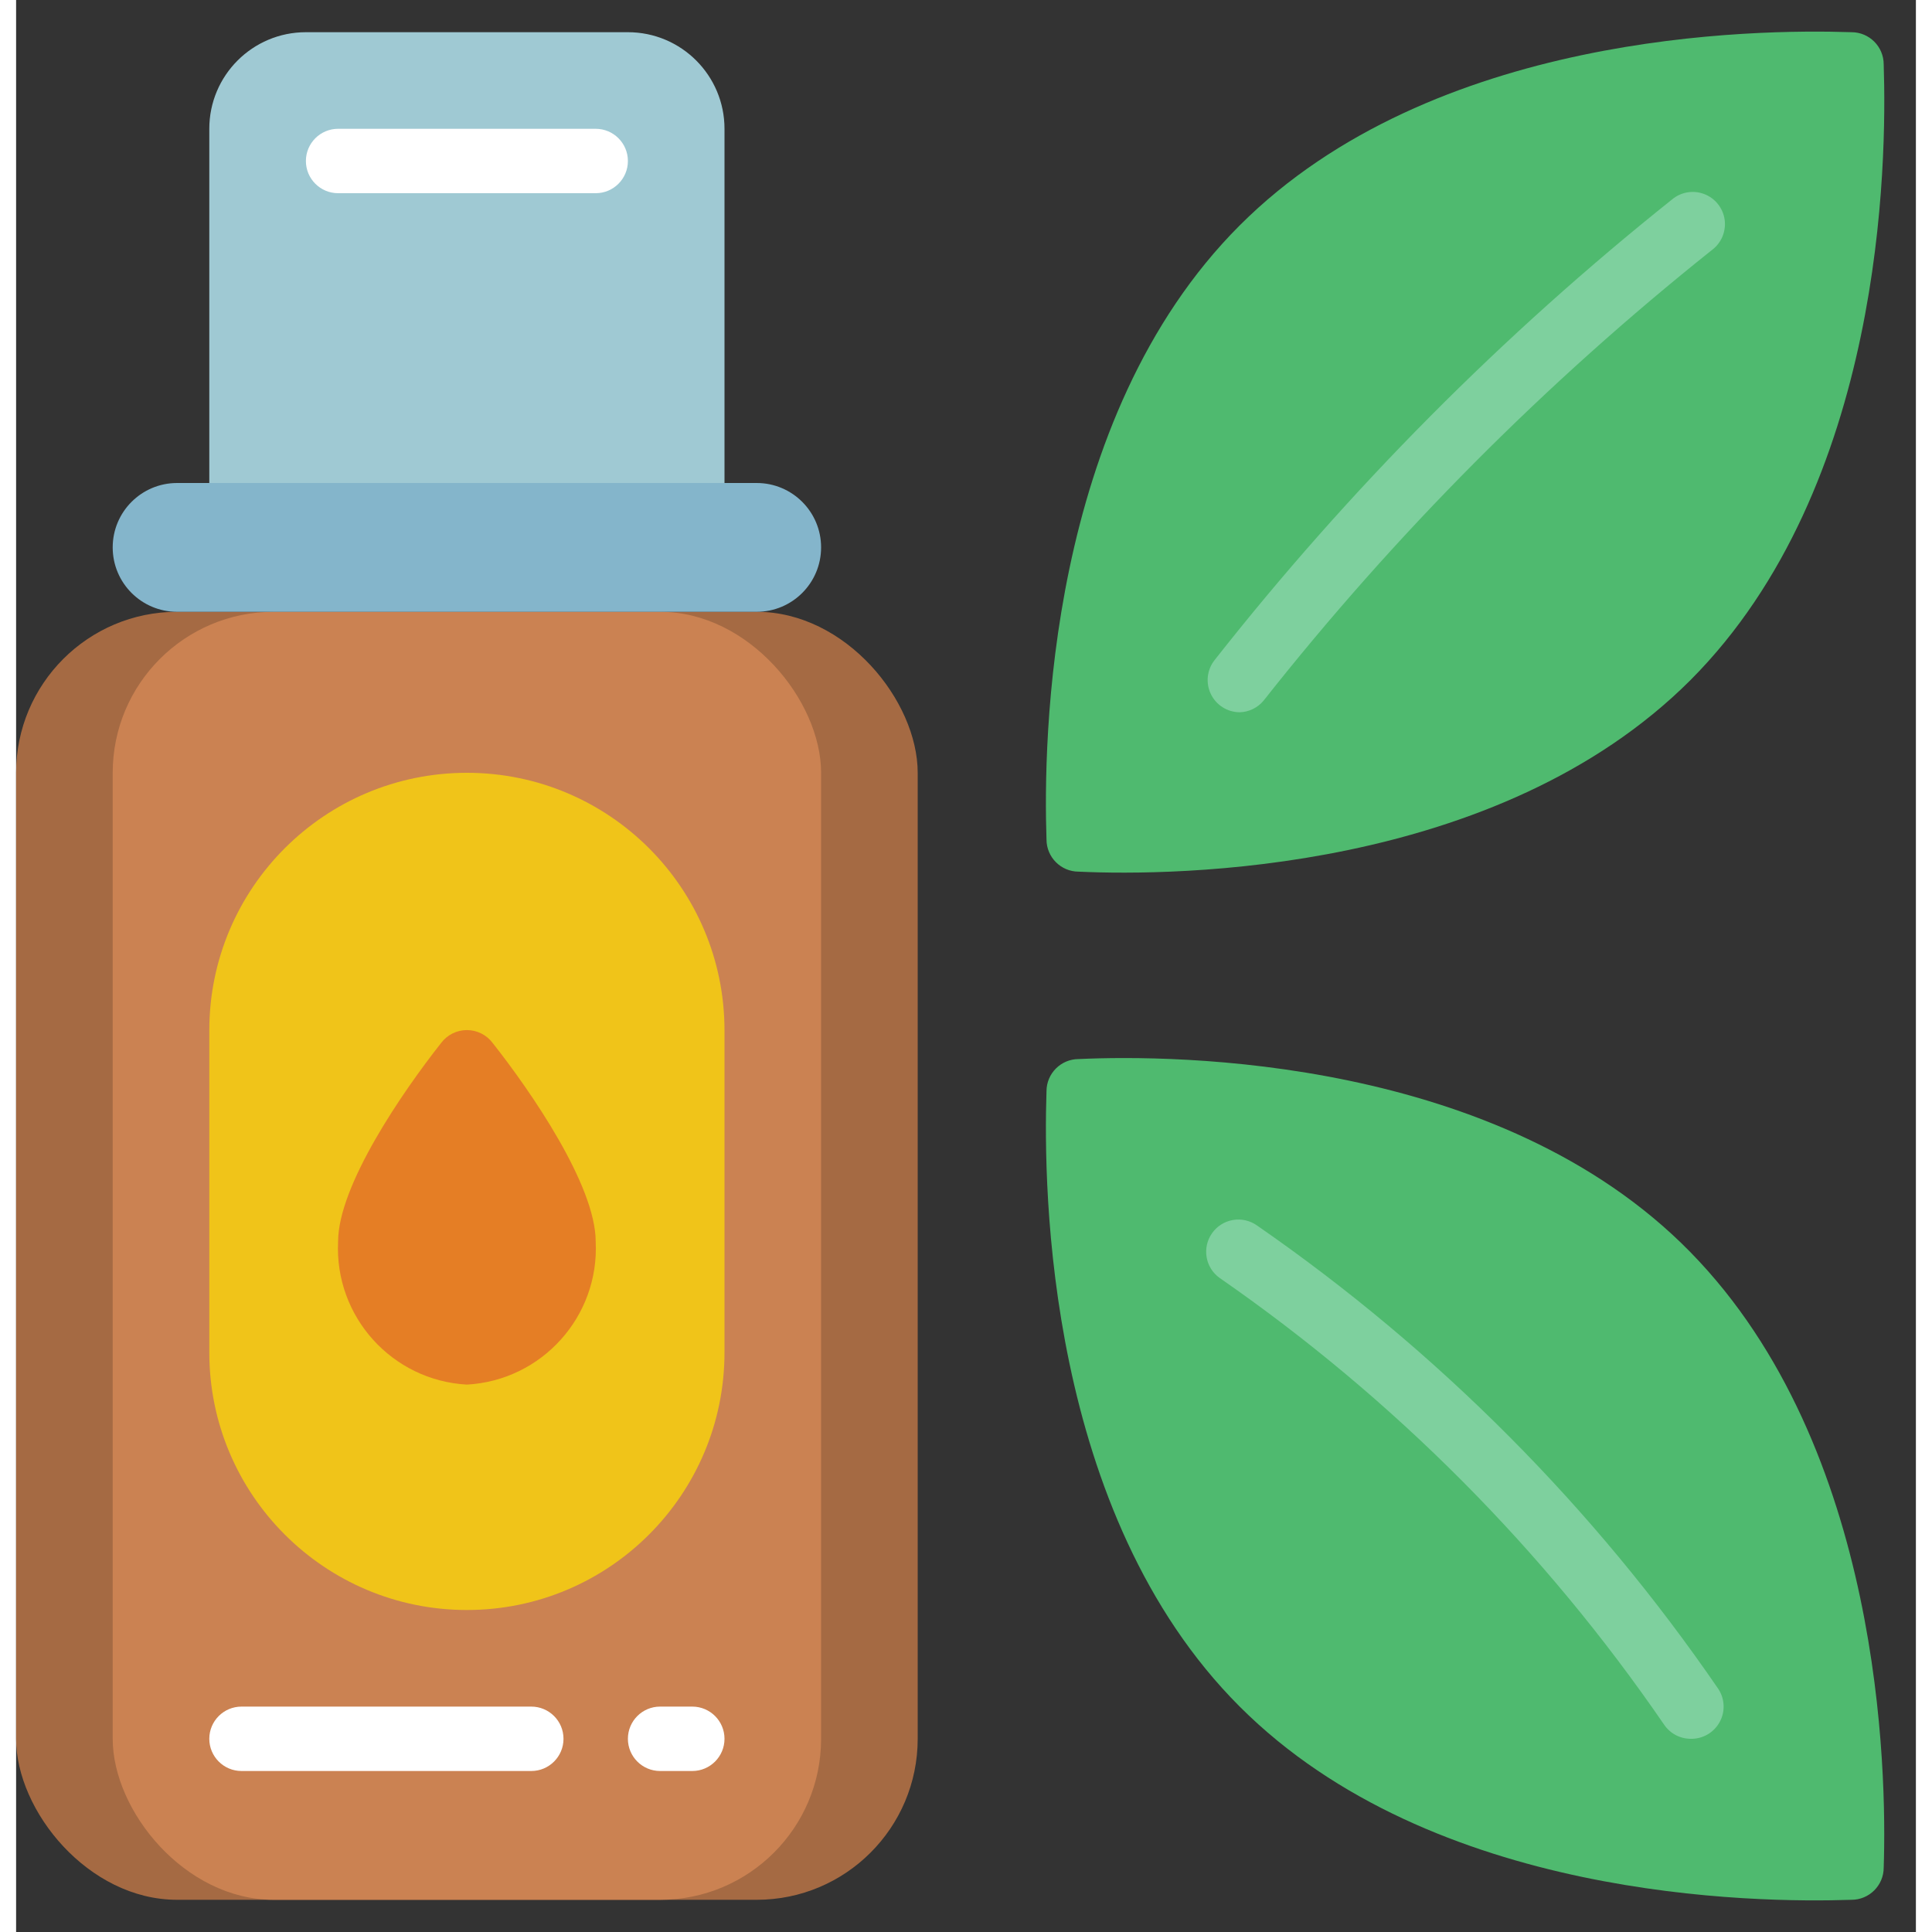 <svg height="512" viewBox="0 0 59 60" width="512" xmlns="http://www.w3.org/2000/svg"><rect x="0" y="0" width="59" height="60" fill="#333333" stroke="none"/><g id="038---Natural-Oil" fill="none"><path id="Shape" d="m9 1h10c1.657 0 3 1.343 3 3v13h-16v-13c0-1.657 1.343-3 3-3z" fill="#9fc9d3"/><path id="Shape" d="m18 6h-8c-.552 0-1-.448-1-1s.448-1 1-1h8c.552 0 1 .448 1 1s-.448 1-1 1z" fill="#fff"/><rect id="Rectangle-path" fill="#a56a43" height="40" rx="5" width="28" y="19"/><rect id="Rectangle-path" fill="#cb8252" height="40" rx="5" width="22" x="3" y="19"/><path id="Shape" d="m6 42v-10c0-4.418 3.582-8 8-8s8 3.582 8 8v10c0 4.418-3.582 8-8 8s-8-3.582-8-8z" fill="#f0c419"/><path id="Shape" d="m23 19h-18c-1.105 0-2-.895-2-2s.895-2 2-2h18c1.105 0 2 .895 2 2s-.895 2-2 2z" fill="#84b5cb"/><path id="Shape" d="m18 38.56c.114 2.328-1.673 4.311-4 4.44-2.327-.129-4.114-2.112-4-4.44 0-1.74 2-4.65 3.2-6.17.189-.252.485-.4.8-.4s.611.148.8.4c1.2 1.52 3.2 4.43 3.2 6.17z" fill="#e57e25"/><path id="Shape" d="m16 55h-9c-.552 0-1-.448-1-1s.448-1 1-1h9c.552 0 1 .448 1 1s-.448 1-1 1z" fill="#fff"/><path id="Shape" d="m21 55h-1c-.552 0-1-.448-1-1s.448-1 1-1h1c.552 0 1 .448 1 1s-.448 1-1 1z" fill="#fff"/><path id="Shape" d="m38 53c-6-6-6.1-16.06-6-19.11 0-.552.448-1 1-1 3-.14 13.06-.07 19 6s6.1 16.11 6 19.11c0 .552-.448 1-1 1-3 .1-13 0-19-6z" fill="#4fba6f"/><path id="Shape" d="m52 54c-.329-.003-.636-.167-.82-.44-3.718-5.424-8.395-10.124-13.8-13.87-.449-.318-.556-.94-.24-1.39.153-.218.387-.367.65-.412s.533.017.75.172c5.614 3.887 10.47 8.767 14.33 14.4.2.312.212.709.029 1.032-.182.323-.529.518-.899.508z" fill="#7ed09e"/><path id="Shape" d="m52 21.12c-6 6-16 6.09-19 5.95-.552 0-1-.448-1-1-.1-3.01 0-13.07 6-19.07s16-6.1 19-6c.552 0 1 .448 1 1 .1 3.05 0 13.1-6 19.12z" fill="#4fba6f"/><path id="Shape" d="m38 22.12c-.382-.002-.73-.222-.896-.566s-.121-.754.116-1.054c4.167-5.298 8.932-10.096 14.2-14.3.277-.237.662-.304 1.003-.175.341.129.585.433.637.794.051.361-.098.722-.389.941-5.165 4.117-9.839 8.814-13.93 14-.184.221-.453.352-.74.36z" fill="#7ed09e"/></g></svg>